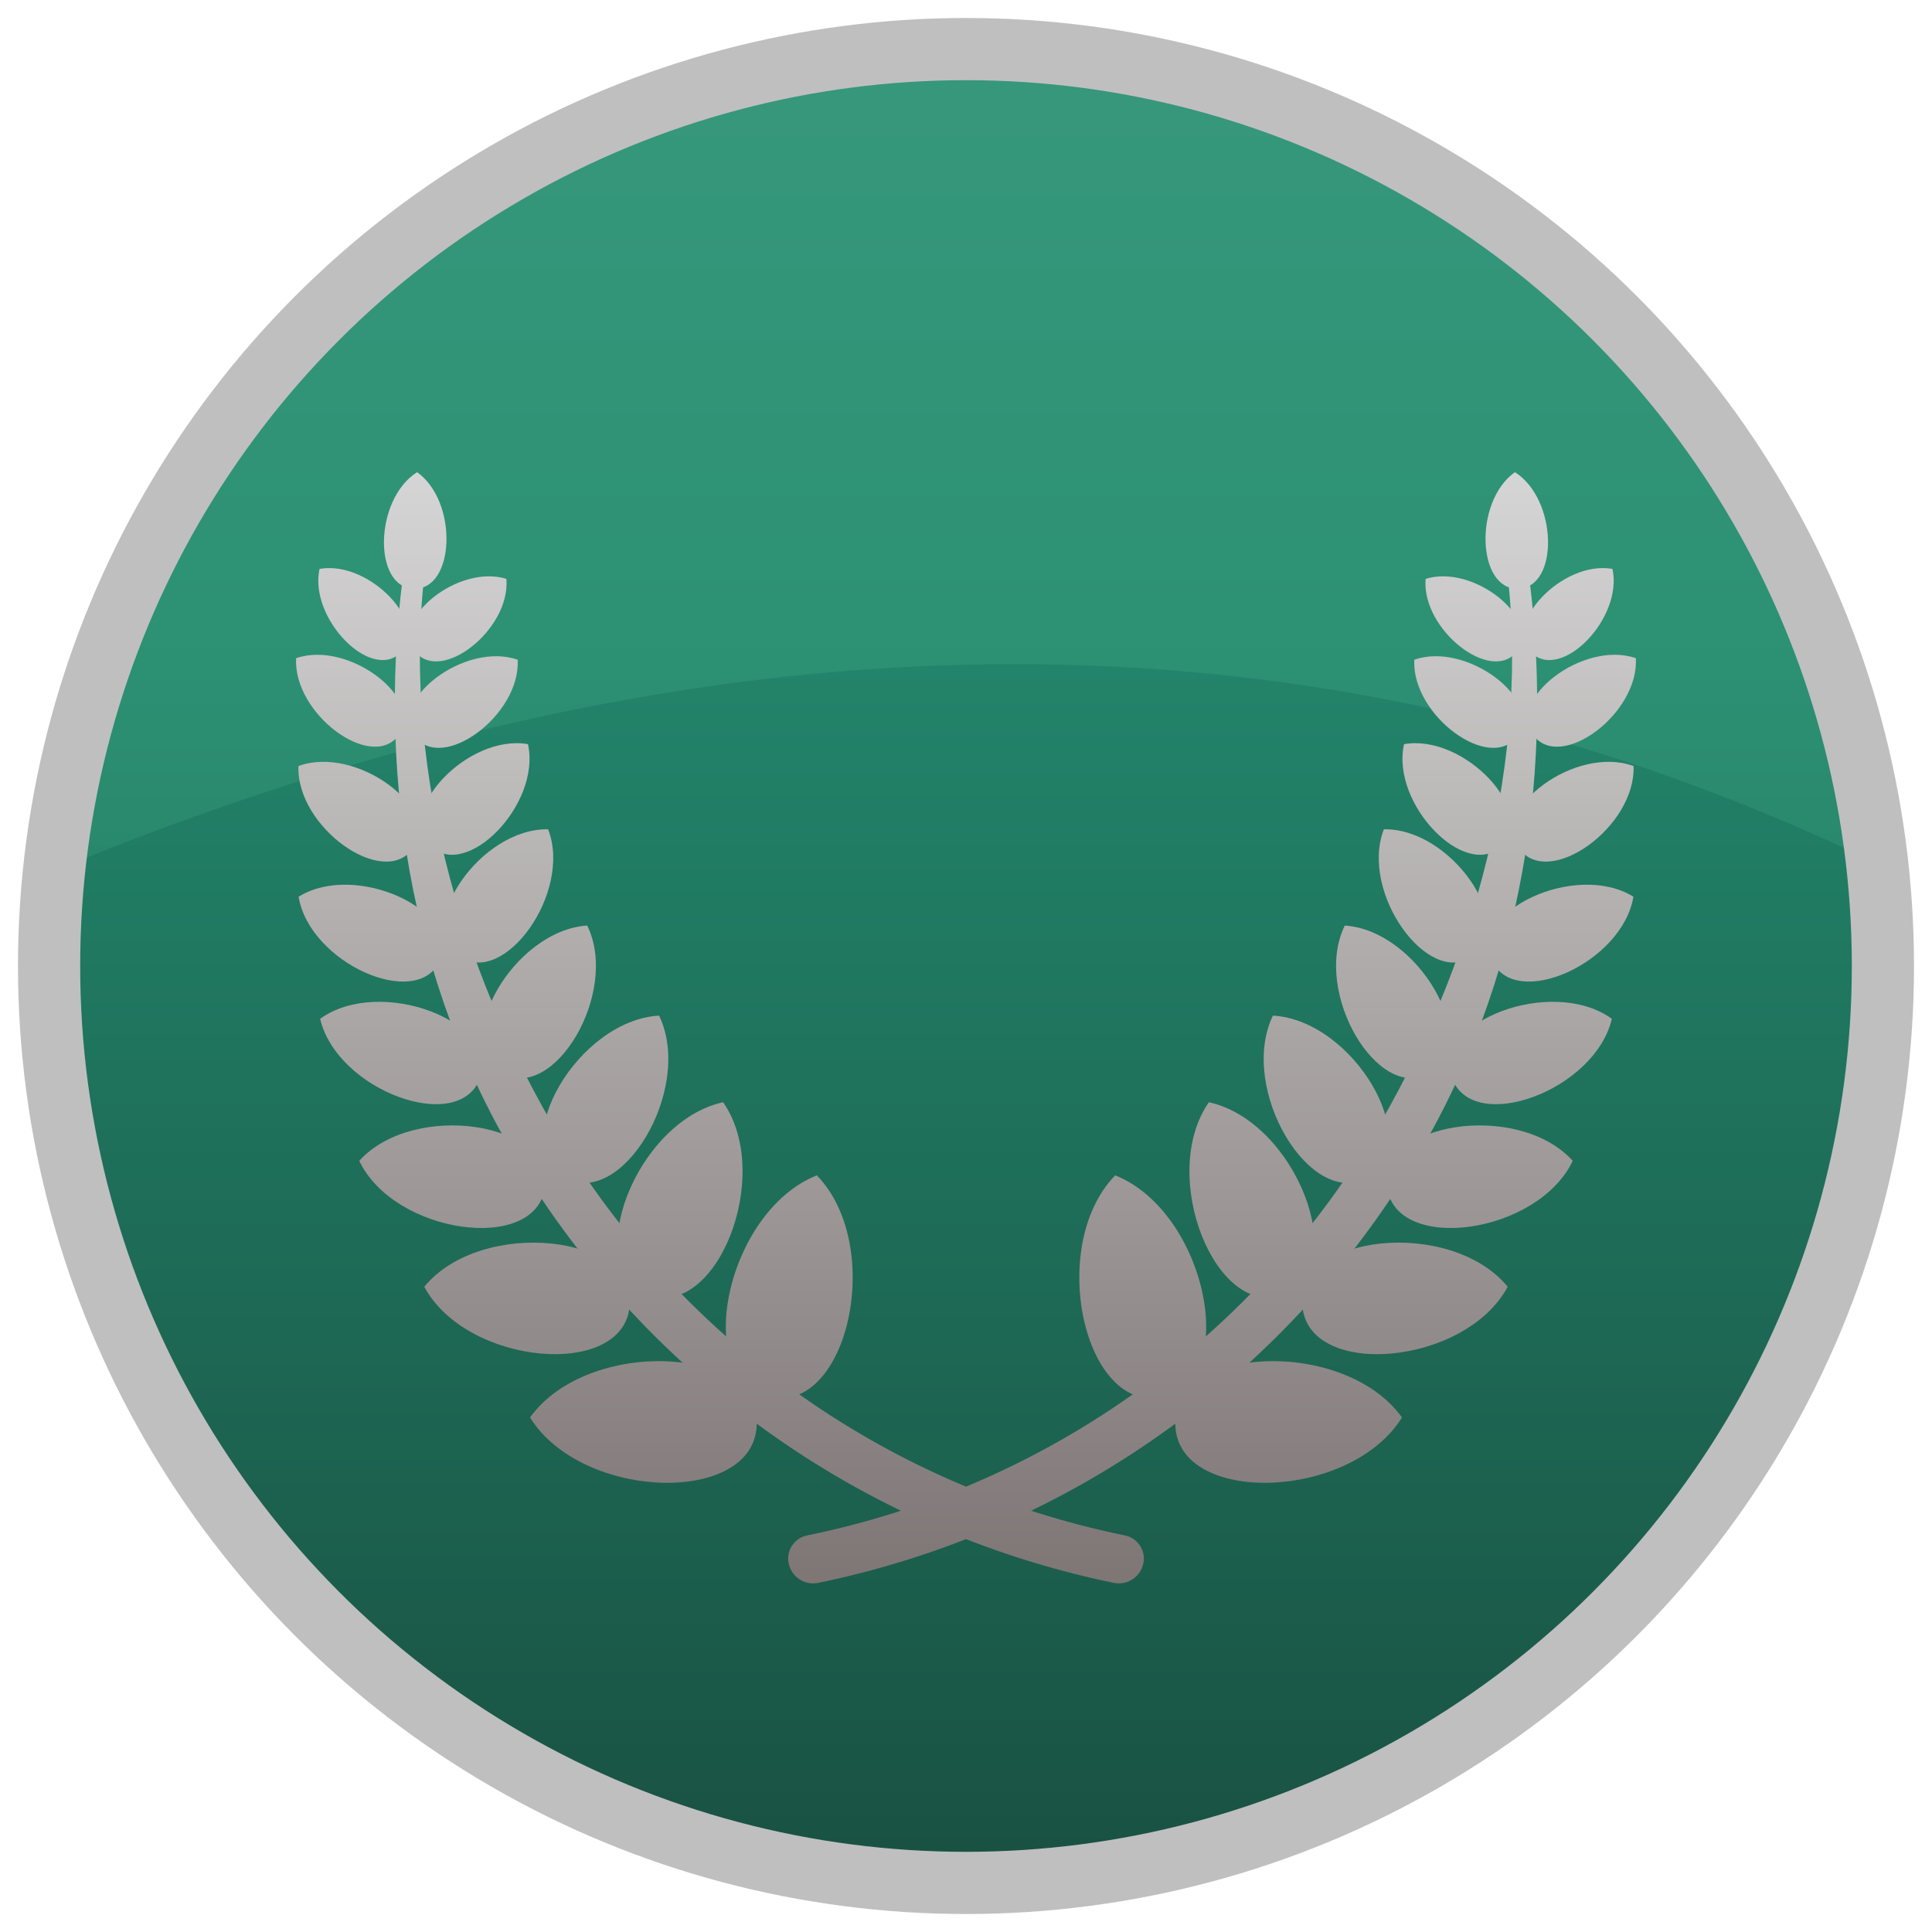 <?xml version="1.0" encoding="UTF-8" standalone="no"?><!DOCTYPE svg PUBLIC "-//W3C//DTD SVG 1.1//EN" "http://www.w3.org/Graphics/SVG/1.1/DTD/svg11.dtd"><svg width="100%" height="100%" viewBox="0 0 64 64" version="1.1" xmlns="http://www.w3.org/2000/svg" xmlns:xlink="http://www.w3.org/1999/xlink" xml:space="preserve" xmlns:serif="http://www.serif.com/" style="fill-rule:evenodd;clip-rule:evenodd;stroke-linecap:round;stroke-linejoin:round;stroke-miterlimit:1.5;"><circle cx="32" cy="32" r="30.374" style="fill:url(#_Linear1);"/><clipPath id="_clip2"><circle cx="32" cy="32" r="30.374"/></clipPath><g clip-path="url(#_clip2)"><path d="M72.485,-4.447l-82.828,0l0,39.12c30.364,-16.57 58.114,-17.218 82.828,0l0,-39.12Z" style="fill:url(#_Linear3);"/></g><circle cx="32" cy="32" r="30.374" style="fill:none;stroke:#bfbfbf;stroke-width:2.06px;"/><g><path d="M13.933,17.556c-0.091,-0.017 -0.185,0.004 -0.261,0.058c-0.075,0.053 -0.127,0.134 -0.142,0.226c-1.139,6.877 -0.153,14.104 3.332,20.14c4.314,7.472 11.615,12.725 20.04,14.456c0.218,0.043 0.445,-0.003 0.628,-0.129c0.184,-0.126 0.309,-0.32 0.348,-0.539c0.002,0 0.002,-0.001 0.002,-0.001c0.074,-0.42 -0.202,-0.822 -0.62,-0.905c-7.989,-1.63 -14.912,-6.606 -19.001,-13.688c-3.298,-5.713 -5.1,-12.717 -4.052,-19.23c0.031,-0.183 -0.092,-0.356 -0.274,-0.388c0,0 0,0 0,0Z" style="fill:url(#_Linear4);"/><g><g><path d="M25.066,47.218c-0.101,2.648 -5.792,2.503 -7.509,-0.263l0.012,-0.015c1.913,-2.63 7.588,-2.382 7.498,0.27l-0.001,0.008Z" style="fill:url(#_Linear5);"/><path d="M25.481,46.281c-2.59,-0.564 -1.447,-6.142 1.577,-7.346l0.014,0.014c2.252,2.345 1.012,7.888 -1.583,7.334l-0.008,-0.002Z" style="fill:url(#_Linear6);"/></g><g><path d="M20.855,43.291c-0.242,2.398 -5.399,1.943 -6.8,-0.665l0.011,-0.013c1.886,-2.278 7.022,-1.731 6.79,0.671l-0.001,0.007Z" style="fill:url(#_Linear7);"/><path d="M21.457,42.873c-2.241,-0.888 -0.395,-5.725 2.497,-6.36l0.01,0.014c1.676,2.436 -0.254,7.228 -2.501,6.348l-0.006,-0.002Z" style="fill:url(#_Linear8);"/></g><g><path d="M18.047,39.36c-0.326,2.167 -4.99,1.525 -6.146,-0.906l0.01,-0.011c1.814,-1.985 6.454,-1.26 6.137,0.911l-0.001,0.006Z" style="fill:url(#_Linear9);"/><path d="M18.672,38.992c-1.884,-1.121 0.474,-5.196 3.161,-5.348l0.007,0.014c1.152,2.43 -1.273,6.452 -3.163,5.338l-0.005,-0.004Z" style="fill:url(#_Linear10);"/></g><g><path d="M15.895,35.731c-0.705,1.865 -4.728,0.4 -5.29,-1.982l0.012,-0.009c1.993,-1.417 5.979,0.117 5.28,1.986l-0.002,0.005Z" style="fill:url(#_Linear11);"/><path d="M16.618,35.548c-1.721,-1.005 0.391,-4.729 2.834,-4.888l0.006,0.013c1.067,2.2 -1.108,5.876 -2.835,4.878l-0.005,-0.003Z" style="fill:url(#_Linear12);"/></g><g><path d="M14.567,31.833c-0.756,1.647 -4.314,0.068 -4.675,-2.128l0.011,-0.007c1.896,-1.161 5.416,0.479 4.666,2.131l-0.002,0.004Z" style="fill:url(#_Linear13);"/><path d="M15.209,31.678c-1.481,-1.045 0.723,-4.253 2.949,-4.206l0.004,0.012c0.795,2.077 -1.463,5.237 -2.949,4.197l-0.004,-0.003Z" style="fill:url(#_Linear14);"/></g><g><path d="M13.668,28.118c-0.971,1.331 -3.857,-0.718 -3.782,-2.741l0.011,-0.004c1.899,-0.693 4.741,1.404 3.774,2.741l-0.003,0.004Z" style="fill:url(#_Linear15);"/><path d="M14.263,28.029c-1.188,-1.142 1.232,-3.725 3.227,-3.378l0.002,0.012c0.43,1.975 -2.032,4.508 -3.226,3.369l-0.003,-0.003Z" style="fill:url(#_Linear16);"/></g><g><path d="M13.199,24.366c-0.908,1.192 -3.494,-0.725 -3.389,-2.562l0.011,-0.004c1.739,-0.594 4.284,1.365 3.38,2.562l-0.002,0.004Z" style="fill:url(#_Linear17);"/><path d="M13.744,24.393c-0.892,-1.204 1.67,-3.152 3.406,-2.538l0,0.011c0.086,1.836 -2.506,3.733 -3.404,2.531l-0.002,-0.004Z" style="fill:url(#_Linear18);"/></g><g><path d="M13.261,21.632c-0.986,0.941 -3.033,-1.151 -2.676,-2.786l0.01,-0.002c1.647,-0.285 3.652,1.839 2.669,2.785l-0.003,0.003Z" style="fill:url(#_Linear19);"/><path d="M13.756,21.588c-0.847,-1.068 1.423,-2.916 3.019,-2.411l0,0.01c0.134,1.666 -2.164,3.469 -3.016,2.404l-0.003,-0.003Z" style="fill:url(#_Linear20);"/></g><path d="M13.707,19.503c-1.362,-0.043 -1.307,-2.969 0.11,-3.861l0.008,0.006c1.358,0.974 1.25,3.892 -0.114,3.855l-0.004,0Z" style="fill:url(#_Linear21);"/></g></g><g><path d="M50.067,17.556c0.091,-0.017 0.185,0.004 0.261,0.058c0.075,0.053 0.127,0.134 0.142,0.226c1.139,6.877 0.153,14.104 -3.332,20.14c-4.314,7.472 -11.615,12.725 -20.04,14.456c-0.218,0.043 -0.445,-0.003 -0.628,-0.129c-0.184,-0.126 -0.309,-0.32 -0.348,-0.539c-0.002,0 -0.002,-0.001 -0.002,-0.001c-0.074,-0.42 0.202,-0.822 0.62,-0.905c7.989,-1.63 14.912,-6.606 19.001,-13.688c3.298,-5.713 5.1,-12.717 4.052,-19.23c-0.031,-0.183 0.092,-0.356 0.274,-0.388c0,0 0,0 0,0Z" style="fill:url(#_Linear22);"/><g><g><path d="M38.934,47.218c0.101,2.648 5.792,2.503 7.509,-0.263l-0.012,-0.015c-1.913,-2.63 -7.588,-2.382 -7.498,0.27l0.001,0.008Z" style="fill:url(#_Linear23);"/><path d="M38.519,46.281c2.59,-0.564 1.447,-6.142 -1.577,-7.346l-0.014,0.014c-2.252,2.345 -1.012,7.888 1.583,7.334l0.008,-0.002Z" style="fill:url(#_Linear24);"/></g><g><path d="M43.145,43.291c0.242,2.398 5.399,1.943 6.8,-0.665l-0.011,-0.013c-1.886,-2.278 -7.022,-1.731 -6.79,0.671l0.001,0.007Z" style="fill:url(#_Linear25);"/><path d="M42.543,42.873c2.241,-0.888 0.395,-5.725 -2.497,-6.36l-0.01,0.014c-1.676,2.436 0.254,7.228 2.501,6.348l0.006,-0.002Z" style="fill:url(#_Linear26);"/></g><g><path d="M45.953,39.36c0.326,2.167 4.99,1.525 6.146,-0.906l-0.01,-0.011c-1.814,-1.985 -6.454,-1.26 -6.137,0.911l0.001,0.006Z" style="fill:url(#_Linear27);"/><path d="M45.328,38.992c1.884,-1.121 -0.474,-5.196 -3.161,-5.348l-0.007,0.014c-1.152,2.43 1.273,6.452 3.163,5.338l0.005,-0.004Z" style="fill:url(#_Linear28);"/></g><g><path d="M48.105,35.731c0.705,1.865 4.728,0.4 5.29,-1.982l-0.012,-0.009c-1.993,-1.417 -5.979,0.117 -5.28,1.986l0.002,0.005Z" style="fill:url(#_Linear29);"/><path d="M47.382,35.548c1.721,-1.005 -0.391,-4.729 -2.834,-4.888l-0.006,0.013c-1.067,2.2 1.108,5.876 2.835,4.878l0.005,-0.003Z" style="fill:url(#_Linear30);"/></g><g><path d="M49.433,31.833c0.756,1.647 4.314,0.068 4.675,-2.128l-0.011,-0.007c-1.896,-1.161 -5.416,0.479 -4.666,2.131l0.002,0.004Z" style="fill:url(#_Linear31);"/><path d="M48.791,31.678c1.481,-1.045 -0.723,-4.253 -2.949,-4.206l-0.004,0.012c-0.795,2.077 1.463,5.237 2.949,4.197l0.004,-0.003Z" style="fill:url(#_Linear32);"/></g><g><path d="M50.332,28.118c0.971,1.331 3.857,-0.718 3.782,-2.741l-0.011,-0.004c-1.899,-0.693 -4.741,1.404 -3.774,2.741l0.003,0.004Z" style="fill:url(#_Linear33);"/><path d="M49.737,28.029c1.188,-1.142 -1.232,-3.725 -3.227,-3.378l-0.002,0.012c-0.43,1.975 2.032,4.508 3.226,3.369l0.003,-0.003Z" style="fill:url(#_Linear34);"/></g><g><path d="M50.801,24.366c0.908,1.192 3.494,-0.725 3.389,-2.562l-0.011,-0.004c-1.739,-0.594 -4.284,1.365 -3.38,2.562l0.002,0.004Z" style="fill:url(#_Linear35);"/><path d="M50.256,24.393c0.892,-1.204 -1.67,-3.152 -3.406,-2.538l0,0.011c-0.086,1.836 2.506,3.733 3.404,2.531l0.002,-0.004Z" style="fill:url(#_Linear36);"/></g><g><path d="M50.739,21.632c0.986,0.941 3.033,-1.151 2.676,-2.786l-0.01,-0.002c-1.647,-0.285 -3.652,1.839 -2.669,2.785l0.003,0.003Z" style="fill:url(#_Linear37);"/><path d="M50.244,21.588c0.847,-1.068 -1.423,-2.916 -3.019,-2.411l0,0.01c-0.134,1.666 2.164,3.469 3.016,2.404l0.003,-0.003Z" style="fill:url(#_Linear38);"/></g><path d="M50.293,19.503c1.362,-0.043 1.307,-2.969 -0.11,-3.861l-0.008,0.006c-1.358,0.974 -1.25,3.892 0.114,3.855l0.004,0Z" style="fill:url(#_Linear39);"/></g></g><defs><linearGradient id="_Linear1" x1="0" y1="0" x2="1" y2="0" gradientUnits="userSpaceOnUse" gradientTransform="matrix(2.47097e-15,-40.354,40.354,2.47097e-15,32,62.374)"><stop offset="0" style="stop-color:#195142;stop-opacity:1"/><stop offset="1" style="stop-color:#22846a;stop-opacity:1"/></linearGradient><linearGradient id="_Linear3" x1="0" y1="0" x2="1" y2="0" gradientUnits="userSpaceOnUse" gradientTransform="matrix(2.0235e-15,-33.046,33.046,2.0235e-15,32,34.672)"><stop offset="0" style="stop-color:#32a47b;stop-opacity:0.25"/><stop offset="1" style="stop-color:#78d3b2;stop-opacity:0.25"/></linearGradient><linearGradient id="_Linear4" x1="0" y1="0" x2="1" y2="0" gradientUnits="userSpaceOnUse" gradientTransform="matrix(3.55271e-15,39.927,-39.927,3.55271e-15,32,12.668)"><stop offset="0" style="stop-color:#ddd;stop-opacity:1"/><stop offset="1" style="stop-color:#7e7575;stop-opacity:1"/></linearGradient><linearGradient id="_Linear5" x1="0" y1="0" x2="1" y2="0" gradientUnits="userSpaceOnUse" gradientTransform="matrix(3.55271e-15,39.927,-39.927,3.55271e-15,32,12.668)"><stop offset="0" style="stop-color:#ddd;stop-opacity:1"/><stop offset="1" style="stop-color:#7e7575;stop-opacity:1"/></linearGradient><linearGradient id="_Linear6" x1="0" y1="0" x2="1" y2="0" gradientUnits="userSpaceOnUse" gradientTransform="matrix(3.55271e-15,39.927,-39.927,3.55271e-15,32,12.668)"><stop offset="0" style="stop-color:#ddd;stop-opacity:1"/><stop offset="1" style="stop-color:#7e7575;stop-opacity:1"/></linearGradient><linearGradient id="_Linear7" x1="0" y1="0" x2="1" y2="0" gradientUnits="userSpaceOnUse" gradientTransform="matrix(3.10862e-15,39.927,-39.927,3.10862e-15,32,12.668)"><stop offset="0" style="stop-color:#ddd;stop-opacity:1"/><stop offset="1" style="stop-color:#7e7575;stop-opacity:1"/></linearGradient><linearGradient id="_Linear8" x1="0" y1="0" x2="1" y2="0" gradientUnits="userSpaceOnUse" gradientTransform="matrix(3.55271e-15,39.927,-39.927,3.55271e-15,32,12.668)"><stop offset="0" style="stop-color:#ddd;stop-opacity:1"/><stop offset="1" style="stop-color:#7e7575;stop-opacity:1"/></linearGradient><linearGradient id="_Linear9" x1="0" y1="0" x2="1" y2="0" gradientUnits="userSpaceOnUse" gradientTransform="matrix(3.55271e-15,39.927,-39.927,3.55271e-15,32,12.668)"><stop offset="0" style="stop-color:#ddd;stop-opacity:1"/><stop offset="1" style="stop-color:#7e7575;stop-opacity:1"/></linearGradient><linearGradient id="_Linear10" x1="0" y1="0" x2="1" y2="0" gradientUnits="userSpaceOnUse" gradientTransform="matrix(7.10543e-15,39.927,-39.927,7.10543e-15,32,12.668)"><stop offset="0" style="stop-color:#ddd;stop-opacity:1"/><stop offset="1" style="stop-color:#7e7575;stop-opacity:1"/></linearGradient><linearGradient id="_Linear11" x1="0" y1="0" x2="1" y2="0" gradientUnits="userSpaceOnUse" gradientTransform="matrix(0,39.927,-39.927,0,32,12.668)"><stop offset="0" style="stop-color:#ddd;stop-opacity:1"/><stop offset="1" style="stop-color:#7e7575;stop-opacity:1"/></linearGradient><linearGradient id="_Linear12" x1="0" y1="0" x2="1" y2="0" gradientUnits="userSpaceOnUse" gradientTransform="matrix(3.55271e-15,39.927,-39.927,3.55271e-15,32,12.668)"><stop offset="0" style="stop-color:#ddd;stop-opacity:1"/><stop offset="1" style="stop-color:#7e7575;stop-opacity:1"/></linearGradient><linearGradient id="_Linear13" x1="0" y1="0" x2="1" y2="0" gradientUnits="userSpaceOnUse" gradientTransform="matrix(1.77636e-15,39.927,-39.927,1.77636e-15,32,12.668)"><stop offset="0" style="stop-color:#ddd;stop-opacity:1"/><stop offset="1" style="stop-color:#7e7575;stop-opacity:1"/></linearGradient><linearGradient id="_Linear14" x1="0" y1="0" x2="1" y2="0" gradientUnits="userSpaceOnUse" gradientTransform="matrix(3.55271e-15,39.927,-39.927,3.55271e-15,32,12.668)"><stop offset="0" style="stop-color:#ddd;stop-opacity:1"/><stop offset="1" style="stop-color:#7e7575;stop-opacity:1"/></linearGradient><linearGradient id="_Linear15" x1="0" y1="0" x2="1" y2="0" gradientUnits="userSpaceOnUse" gradientTransform="matrix(0,39.927,-39.927,0,32,12.668)"><stop offset="0" style="stop-color:#ddd;stop-opacity:1"/><stop offset="1" style="stop-color:#7e7575;stop-opacity:1"/></linearGradient><linearGradient id="_Linear16" x1="0" y1="0" x2="1" y2="0" gradientUnits="userSpaceOnUse" gradientTransform="matrix(0,39.927,-39.927,0,32,12.668)"><stop offset="0" style="stop-color:#ddd;stop-opacity:1"/><stop offset="1" style="stop-color:#7e7575;stop-opacity:1"/></linearGradient><linearGradient id="_Linear17" x1="0" y1="0" x2="1" y2="0" gradientUnits="userSpaceOnUse" gradientTransform="matrix(3.55271e-15,39.927,-39.927,3.55271e-15,32,12.668)"><stop offset="0" style="stop-color:#ddd;stop-opacity:1"/><stop offset="1" style="stop-color:#7e7575;stop-opacity:1"/></linearGradient><linearGradient id="_Linear18" x1="0" y1="0" x2="1" y2="0" gradientUnits="userSpaceOnUse" gradientTransform="matrix(7.10543e-15,39.927,-39.927,7.10543e-15,32,12.668)"><stop offset="0" style="stop-color:#ddd;stop-opacity:1"/><stop offset="1" style="stop-color:#7e7575;stop-opacity:1"/></linearGradient><linearGradient id="_Linear19" x1="0" y1="0" x2="1" y2="0" gradientUnits="userSpaceOnUse" gradientTransform="matrix(1.06581e-14,39.927,-39.927,1.06581e-14,32,12.668)"><stop offset="0" style="stop-color:#ddd;stop-opacity:1"/><stop offset="1" style="stop-color:#7e7575;stop-opacity:1"/></linearGradient><linearGradient id="_Linear20" x1="0" y1="0" x2="1" y2="0" gradientUnits="userSpaceOnUse" gradientTransform="matrix(0,39.927,-39.927,0,32,12.668)"><stop offset="0" style="stop-color:#ddd;stop-opacity:1"/><stop offset="1" style="stop-color:#7e7575;stop-opacity:1"/></linearGradient><linearGradient id="_Linear21" x1="0" y1="0" x2="1" y2="0" gradientUnits="userSpaceOnUse" gradientTransform="matrix(3.77476e-15,39.927,-39.927,3.77476e-15,32,12.668)"><stop offset="0" style="stop-color:#ddd;stop-opacity:1"/><stop offset="1" style="stop-color:#7e7575;stop-opacity:1"/></linearGradient><linearGradient id="_Linear22" x1="0" y1="0" x2="1" y2="0" gradientUnits="userSpaceOnUse" gradientTransform="matrix(3.55271e-15,39.927,-39.927,3.55271e-15,32,12.668)"><stop offset="0" style="stop-color:#ddd;stop-opacity:1"/><stop offset="1" style="stop-color:#7e7575;stop-opacity:1"/></linearGradient><linearGradient id="_Linear23" x1="0" y1="0" x2="1" y2="0" gradientUnits="userSpaceOnUse" gradientTransform="matrix(3.55271e-15,39.927,-39.927,3.55271e-15,32,12.668)"><stop offset="0" style="stop-color:#ddd;stop-opacity:1"/><stop offset="1" style="stop-color:#7e7575;stop-opacity:1"/></linearGradient><linearGradient id="_Linear24" x1="0" y1="0" x2="1" y2="0" gradientUnits="userSpaceOnUse" gradientTransform="matrix(3.55271e-15,39.927,-39.927,3.55271e-15,32,12.668)"><stop offset="0" style="stop-color:#ddd;stop-opacity:1"/><stop offset="1" style="stop-color:#7e7575;stop-opacity:1"/></linearGradient><linearGradient id="_Linear25" x1="0" y1="0" x2="1" y2="0" gradientUnits="userSpaceOnUse" gradientTransform="matrix(3.55271e-15,39.927,-39.927,3.55271e-15,32,12.668)"><stop offset="0" style="stop-color:#ddd;stop-opacity:1"/><stop offset="1" style="stop-color:#7e7575;stop-opacity:1"/></linearGradient><linearGradient id="_Linear26" x1="0" y1="0" x2="1" y2="0" gradientUnits="userSpaceOnUse" gradientTransform="matrix(5.32907e-15,39.927,-39.927,5.32907e-15,32,12.668)"><stop offset="0" style="stop-color:#ddd;stop-opacity:1"/><stop offset="1" style="stop-color:#7e7575;stop-opacity:1"/></linearGradient><linearGradient id="_Linear27" x1="0" y1="0" x2="1" y2="0" gradientUnits="userSpaceOnUse" gradientTransform="matrix(4.44089e-15,39.927,-39.927,4.44089e-15,32,12.668)"><stop offset="0" style="stop-color:#ddd;stop-opacity:1"/><stop offset="1" style="stop-color:#7e7575;stop-opacity:1"/></linearGradient><linearGradient id="_Linear28" x1="0" y1="0" x2="1" y2="0" gradientUnits="userSpaceOnUse" gradientTransform="matrix(0,39.927,-39.927,0,32,12.668)"><stop offset="0" style="stop-color:#ddd;stop-opacity:1"/><stop offset="1" style="stop-color:#7e7575;stop-opacity:1"/></linearGradient><linearGradient id="_Linear29" x1="0" y1="0" x2="1" y2="0" gradientUnits="userSpaceOnUse" gradientTransform="matrix(3.55271e-15,39.927,-39.927,3.55271e-15,32,12.668)"><stop offset="0" style="stop-color:#ddd;stop-opacity:1"/><stop offset="1" style="stop-color:#7e7575;stop-opacity:1"/></linearGradient><linearGradient id="_Linear30" x1="0" y1="0" x2="1" y2="0" gradientUnits="userSpaceOnUse" gradientTransform="matrix(3.55271e-15,39.927,-39.927,3.55271e-15,32,12.668)"><stop offset="0" style="stop-color:#ddd;stop-opacity:1"/><stop offset="1" style="stop-color:#7e7575;stop-opacity:1"/></linearGradient><linearGradient id="_Linear31" x1="0" y1="0" x2="1" y2="0" gradientUnits="userSpaceOnUse" gradientTransform="matrix(3.55271e-15,39.927,-39.927,3.55271e-15,32,12.668)"><stop offset="0" style="stop-color:#ddd;stop-opacity:1"/><stop offset="1" style="stop-color:#7e7575;stop-opacity:1"/></linearGradient><linearGradient id="_Linear32" x1="0" y1="0" x2="1" y2="0" gradientUnits="userSpaceOnUse" gradientTransform="matrix(3.55271e-15,39.927,-39.927,3.55271e-15,32,12.668)"><stop offset="0" style="stop-color:#ddd;stop-opacity:1"/><stop offset="1" style="stop-color:#7e7575;stop-opacity:1"/></linearGradient><linearGradient id="_Linear33" x1="0" y1="0" x2="1" y2="0" gradientUnits="userSpaceOnUse" gradientTransform="matrix(0,39.927,-39.927,0,32,12.668)"><stop offset="0" style="stop-color:#ddd;stop-opacity:1"/><stop offset="1" style="stop-color:#7e7575;stop-opacity:1"/></linearGradient><linearGradient id="_Linear34" x1="0" y1="0" x2="1" y2="0" gradientUnits="userSpaceOnUse" gradientTransform="matrix(0,39.927,-39.927,0,32,12.668)"><stop offset="0" style="stop-color:#ddd;stop-opacity:1"/><stop offset="1" style="stop-color:#7e7575;stop-opacity:1"/></linearGradient><linearGradient id="_Linear35" x1="0" y1="0" x2="1" y2="0" gradientUnits="userSpaceOnUse" gradientTransform="matrix(3.55271e-15,39.927,-39.927,3.55271e-15,32,12.668)"><stop offset="0" style="stop-color:#ddd;stop-opacity:1"/><stop offset="1" style="stop-color:#7e7575;stop-opacity:1"/></linearGradient><linearGradient id="_Linear36" x1="0" y1="0" x2="1" y2="0" gradientUnits="userSpaceOnUse" gradientTransform="matrix(3.55271e-15,39.927,-39.927,3.55271e-15,32,12.668)"><stop offset="0" style="stop-color:#ddd;stop-opacity:1"/><stop offset="1" style="stop-color:#7e7575;stop-opacity:1"/></linearGradient><linearGradient id="_Linear37" x1="0" y1="0" x2="1" y2="0" gradientUnits="userSpaceOnUse" gradientTransform="matrix(7.10543e-15,39.927,-39.927,7.10543e-15,32,12.668)"><stop offset="0" style="stop-color:#ddd;stop-opacity:1"/><stop offset="1" style="stop-color:#7e7575;stop-opacity:1"/></linearGradient><linearGradient id="_Linear38" x1="0" y1="0" x2="1" y2="0" gradientUnits="userSpaceOnUse" gradientTransform="matrix(3.55271e-15,39.927,-39.927,3.55271e-15,32,12.668)"><stop offset="0" style="stop-color:#ddd;stop-opacity:1"/><stop offset="1" style="stop-color:#7e7575;stop-opacity:1"/></linearGradient><linearGradient id="_Linear39" x1="0" y1="0" x2="1" y2="0" gradientUnits="userSpaceOnUse" gradientTransform="matrix(3.55271e-15,39.927,-39.927,3.55271e-15,32,12.668)"><stop offset="0" style="stop-color:#ddd;stop-opacity:1"/><stop offset="1" style="stop-color:#7e7575;stop-opacity:1"/></linearGradient></defs></svg>
